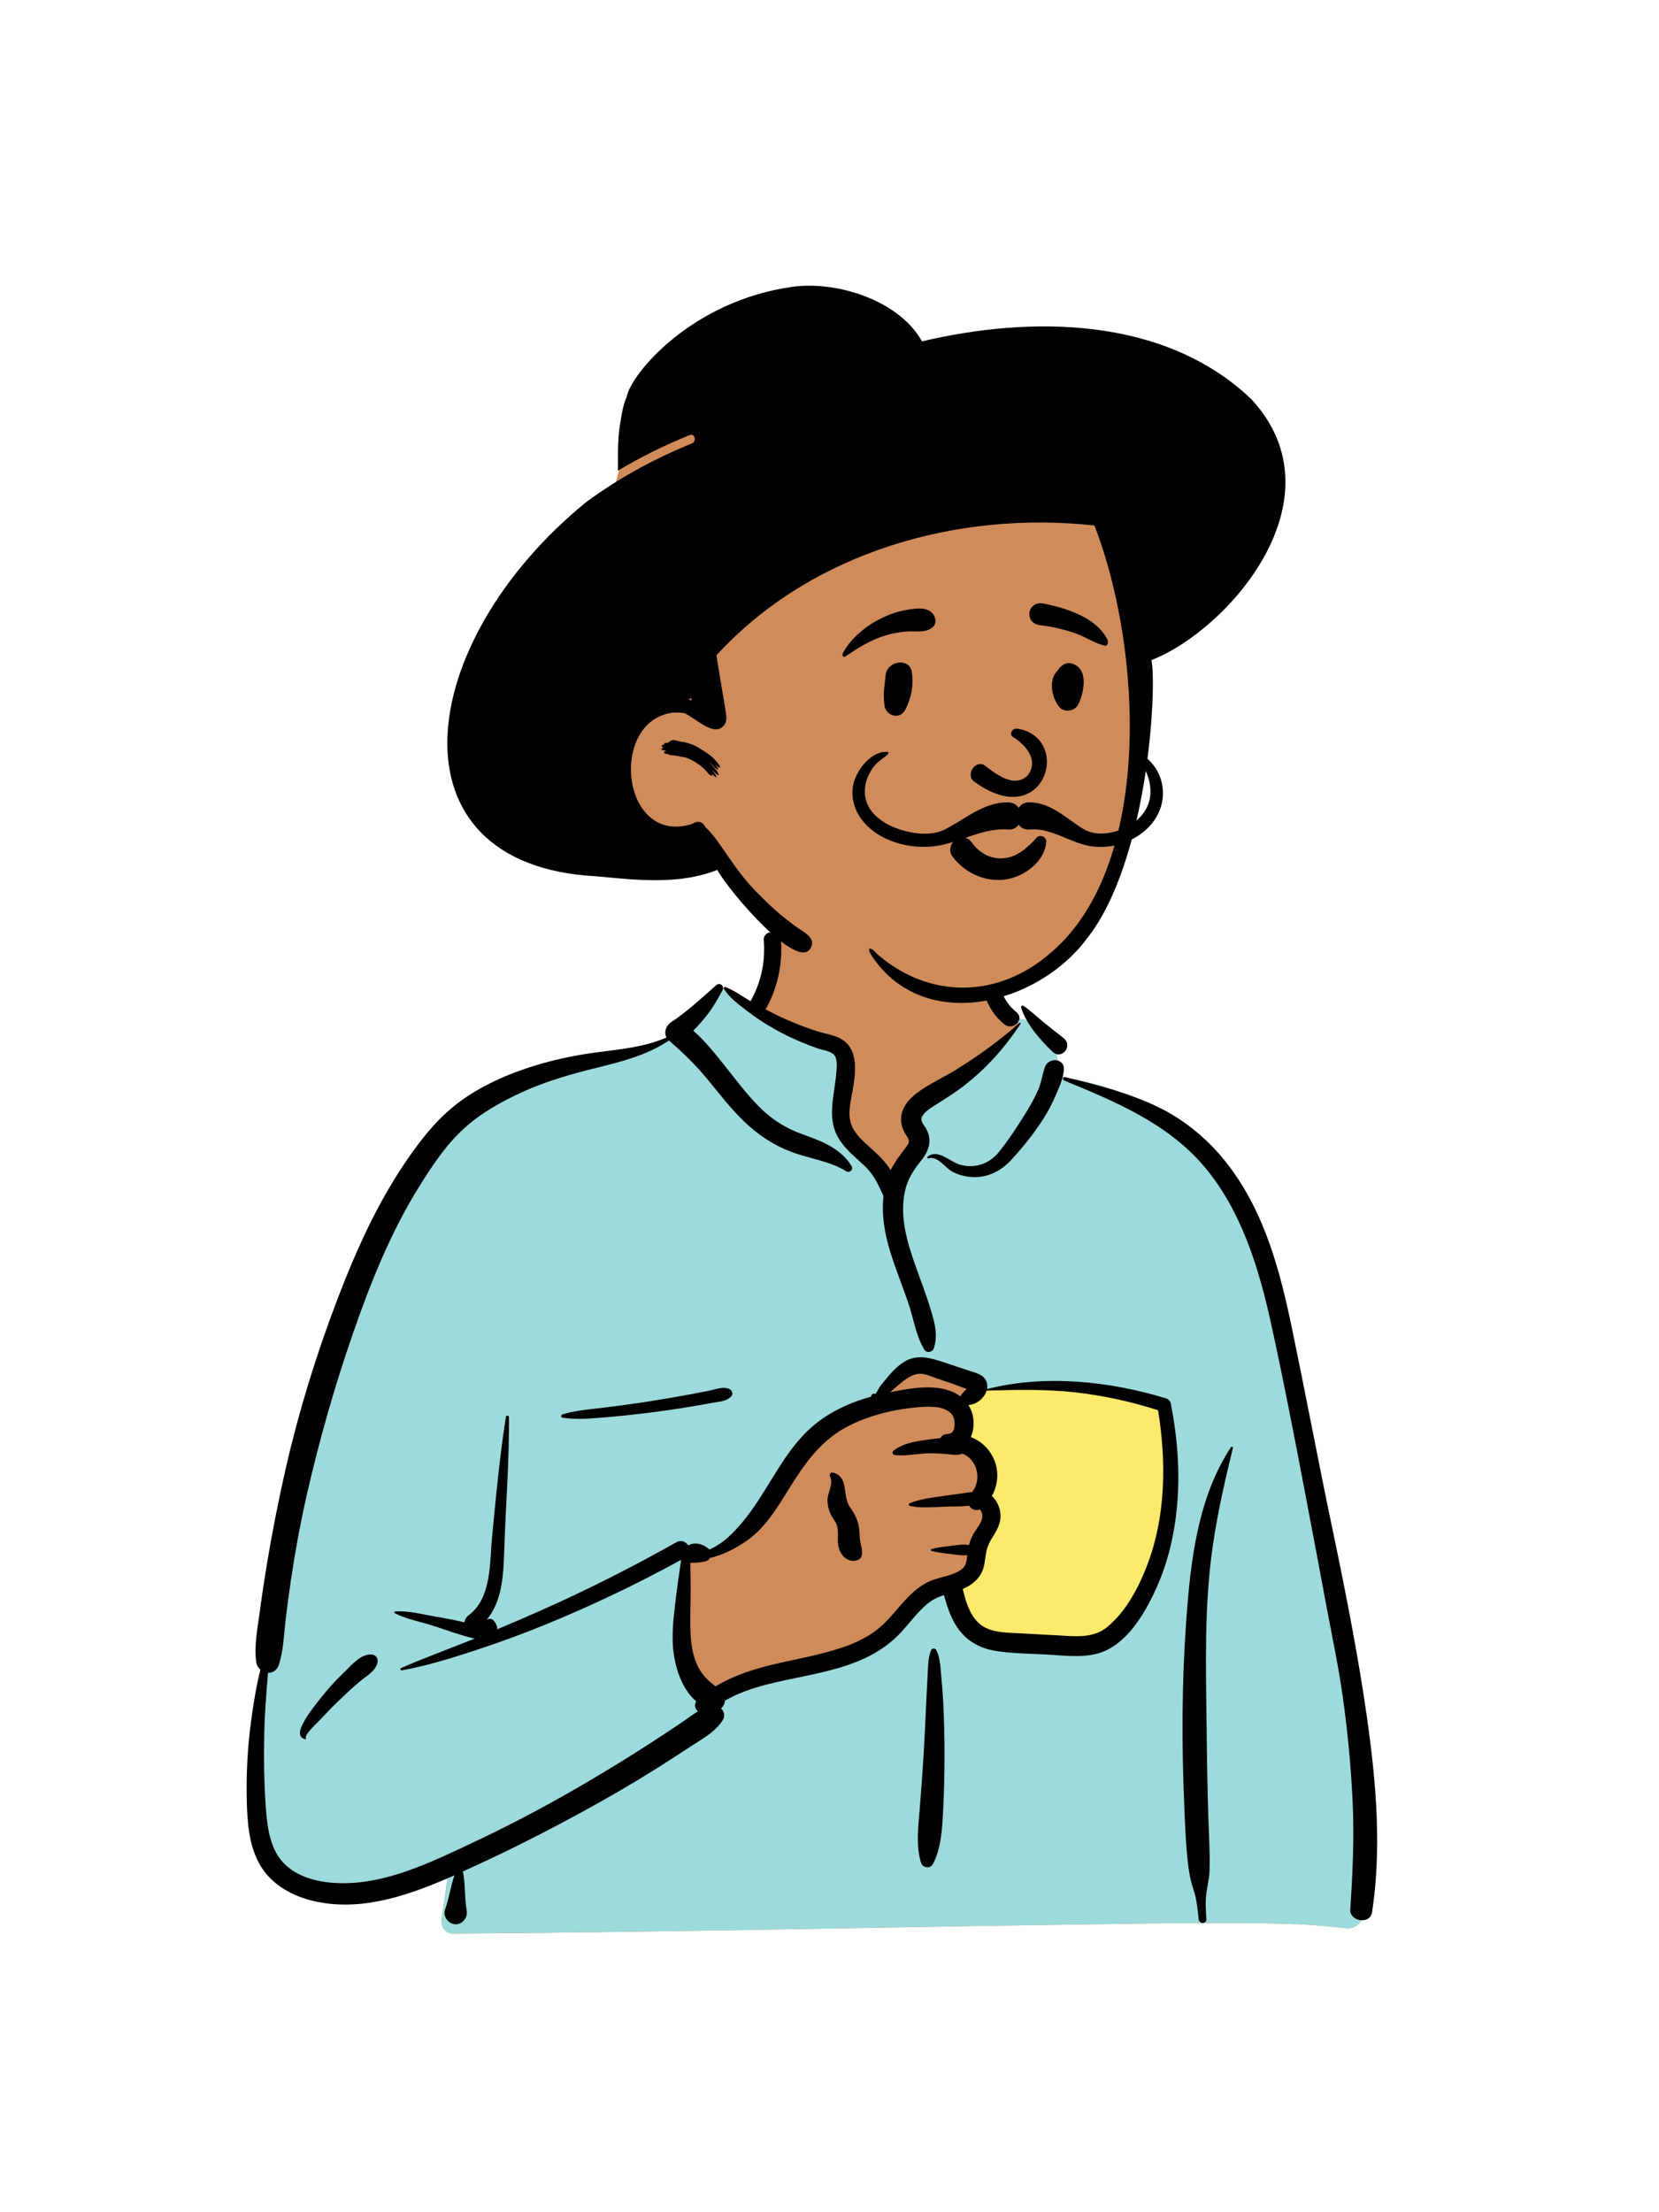 <svg width="36" height="48" viewBox="0 0 36 48" fill="none" xmlns="http://www.w3.org/2000/svg">
<rect x="19.029" y="28.743" width="7.167" height="8.83" fill="#FDEA6B"/>
<path fill-rule="evenodd" clip-rule="evenodd" d="M16.938 20.107C17.711 19.519 19.651 19.254 20.475 19.821C21.29 20.39 21.378 21.31 21.758 22.157C22.116 21.988 22.707 22.23 22.811 22.562C22.94 22.719 22.946 23.159 23.035 23.37C26.898 23.985 27.485 26.999 27.95 30.42C28.565 33.891 29.962 37.355 29.355 40.927C29.434 41.041 29.497 41.153 29.554 41.285C29.692 41.519 29.515 41.852 29.236 41.839C28.876 41.807 28.519 41.764 28.157 41.751C27.154 41.716 26.149 41.72 25.146 41.733L25.009 41.734C19.95 41.797 14.891 41.922 9.832 41.955C9.648 41.955 9.559 41.79 9.583 41.628C9.632 41.301 9.678 40.974 9.726 40.646C8.529 40.962 7.257 41.042 6.064 40.68C5.981 40.594 6.259 40.641 6.303 40.628C5.204 39.877 5.532 38.296 5.63 37.157C6.235 33.254 6.448 28.935 8.785 25.605C9.796 24.246 11.278 23.169 12.982 22.927L13.029 22.921C13.527 22.854 14.082 22.833 14.517 22.562C15.007 22.171 15.216 21.448 15.731 21.441C15.901 21.439 16.133 21.654 16.381 21.801C16.4 21.479 16.573 21.208 16.612 20.958L16.615 20.937C16.655 20.646 16.6 20.385 16.938 20.107ZM25.242 30.523C24.156 29.768 21.351 30.147 21.287 30.189C21.145 30.282 21.085 30.291 21.008 30.412C20.933 30.422 20.857 30.432 20.782 30.443C20.631 30.492 20.743 30.678 20.917 30.612C20.812 31.065 21.121 31.387 21.244 31.835C21.284 31.981 21.246 32.242 21.244 32.391C21.256 32.581 21.466 32.804 21.431 32.995C21.307 33.671 20.633 34.33 20.917 34.986C21.105 35.356 21.671 35.545 22.047 35.67C22.827 35.97 24.184 35.659 24.637 34.986C24.879 34.626 25.159 33.72 25.303 33.439L25.335 32.993C25.413 31.884 25.483 30.691 25.242 30.523Z" fill="#D08B5B"/>
<path fill-rule="evenodd" clip-rule="evenodd" d="M15.691 21.443L16.002 21.634L17.806 22.526C18.156 22.625 18.331 22.742 18.331 22.879V24.273C18.331 24.459 18.659 24.882 19.316 25.541L19.922 24.936L19.909 24.857C19.851 24.516 19.822 24.287 19.822 24.172C19.822 24.048 20.416 23.577 21.603 22.76L22.122 22.271L22.067 22.102C22.387 22.117 22.734 22.315 22.811 22.562C22.94 22.719 22.946 23.159 23.035 23.37C26.898 23.985 27.485 26.998 27.95 30.419C28.565 33.891 29.962 37.355 29.355 40.927C29.434 41.041 29.497 41.152 29.554 41.284C29.692 41.519 29.515 41.852 29.236 41.839C28.876 41.807 28.519 41.764 28.157 41.751C27.154 41.716 26.149 41.72 25.146 41.733L25.009 41.734C19.95 41.797 14.891 41.922 9.832 41.955C9.648 41.955 9.559 41.79 9.583 41.628C9.632 41.301 9.678 40.973 9.726 40.646C8.529 40.962 7.257 41.042 6.064 40.679C5.981 40.594 6.259 40.641 6.303 40.628C5.204 39.877 5.532 38.295 5.63 37.156C6.235 33.254 6.448 28.935 8.785 25.605C9.796 24.245 11.278 23.169 12.982 22.927L13.029 22.921L13.076 22.915C13.562 22.853 14.096 22.824 14.517 22.562C14.994 22.181 15.204 21.486 15.691 21.443ZM20.015 29.625C19.838 29.625 19.475 29.9 18.927 30.45L18.879 30.472C18.217 30.78 17.778 31.047 17.563 31.273L17.555 31.282C17.337 31.515 16.907 32.136 16.263 33.143L15.331 33.695H14.978L14.727 35.517L15.331 36.819L16.699 36.358L18.927 35.77L20.206 34.472L20.928 34.23C20.84 34.483 20.808 34.734 20.917 34.986C21.105 35.356 21.671 35.544 22.047 35.67C22.827 35.97 24.184 35.659 24.637 34.986C24.879 34.626 25.159 33.72 25.303 33.439L25.344 32.859C25.418 31.79 25.474 30.684 25.242 30.523C24.156 29.768 21.351 30.147 21.287 30.189C21.145 30.282 21.085 30.291 21.008 30.412L20.968 30.417L21.191 30.115L21.112 30.073C20.55 29.774 20.184 29.625 20.015 29.625ZM20.917 30.612C20.817 31.046 21.096 31.36 21.228 31.779L20.891 31.133L20.891 30.62C20.899 30.618 20.908 30.615 20.917 30.612Z" fill="#9DDADB"/>
<path fill-rule="evenodd" clip-rule="evenodd" d="M15.542 21.376C15.617 21.309 15.728 21.393 15.68 21.482C15.573 21.684 15.463 21.875 15.32 22.053C15.233 22.161 15.139 22.264 15.045 22.365C15.287 22.575 15.496 22.835 15.692 23.08C15.943 23.392 16.181 23.718 16.463 24.004C16.741 24.286 17.049 24.483 17.421 24.614L17.496 24.641C17.87 24.772 18.269 24.949 18.48 25.303C18.521 25.373 18.438 25.459 18.367 25.416C18.001 25.189 17.571 25.143 17.173 24.993C16.788 24.849 16.453 24.626 16.156 24.342C15.86 24.058 15.612 23.735 15.353 23.419C15.096 23.107 14.82 22.84 14.517 22.576C14.05 22.89 13.516 23.027 12.973 23.162L12.913 23.177C12.37 23.311 11.829 23.468 11.319 23.702C10.87 23.909 10.427 24.156 10.061 24.492C9.672 24.849 9.37 25.305 9.093 25.751C8.473 26.748 8.037 27.841 7.654 28.947C7.255 30.097 6.922 31.271 6.652 32.458C6.515 33.062 6.404 33.67 6.313 34.283C6.269 34.578 6.23 34.874 6.195 35.17C6.159 35.486 6.15 35.812 6.053 36.116C6.012 36.246 5.913 36.3 5.815 36.296L5.795 36.546C5.769 36.879 5.744 37.212 5.736 37.547C5.722 38.105 5.728 38.66 5.768 39.216L5.774 39.292C5.805 39.698 5.876 40.154 6.181 40.451C6.497 40.759 6.982 40.856 7.408 40.861C8.4 40.874 9.355 40.405 10.232 39.994C11.136 39.571 12.015 39.1 12.873 38.59C13.31 38.331 13.743 38.063 14.169 37.786C14.379 37.651 14.587 37.513 14.793 37.373C14.912 37.293 15.024 37.205 15.144 37.134C15.085 37.079 15.059 36.992 15.108 36.917C14.76 36.615 14.615 36.076 14.598 35.64C14.585 35.288 14.636 34.936 14.677 34.588C14.698 34.412 14.723 34.236 14.75 34.061C14.76 33.992 14.768 33.918 14.78 33.845C13.841 34.361 12.876 34.821 11.884 35.23C11.376 35.439 10.861 35.628 10.34 35.8L10.234 35.835C9.74 35.997 9.234 36.15 8.722 36.242C8.695 36.247 8.673 36.207 8.702 36.194C9.2 35.974 9.715 35.789 10.221 35.586L10.304 35.552C10.294 35.552 10.285 35.551 10.274 35.548C9.978 35.477 9.684 35.366 9.393 35.273C9.123 35.187 8.82 35.133 8.568 35.003C8.548 34.993 8.559 34.966 8.578 34.965C8.861 34.945 9.169 35.028 9.447 35.076L9.552 35.094C9.727 35.125 9.905 35.159 10.079 35.202C10.086 35.144 10.118 35.085 10.165 35.051C10.675 34.673 10.623 33.909 10.678 33.347L10.718 32.929C10.789 32.197 10.864 31.466 10.979 30.741C10.985 30.702 11.045 30.713 11.045 30.749C11.051 31.649 10.983 32.545 10.949 33.443L10.944 33.59C10.925 34.145 10.91 34.72 10.561 35.147C10.61 35.118 10.676 35.118 10.716 35.165C10.764 35.223 10.792 35.288 10.791 35.352C11.107 35.219 11.421 35.084 11.733 34.945C12.737 34.5 13.721 34.002 14.678 33.463C14.781 33.405 14.879 33.45 14.93 33.527L14.938 33.526C14.939 33.526 14.94 33.526 14.941 33.526L14.949 33.525C14.949 33.525 14.949 33.525 14.949 33.525C15.084 33.451 15.268 33.504 15.383 33.612C15.387 33.615 15.39 33.619 15.393 33.622C15.539 33.556 15.676 33.468 15.8 33.355C16.054 33.125 16.269 32.84 16.456 32.555C16.802 32.029 17.095 31.445 17.561 31.012C17.94 30.66 18.41 30.441 18.903 30.304C18.901 30.29 18.906 30.274 18.916 30.264C18.942 30.238 18.96 30.229 18.992 30.245C18.995 30.246 18.997 30.248 18.998 30.25L19.046 30.168C19.072 30.123 19.099 30.078 19.108 30.066C19.164 29.996 19.222 29.926 19.28 29.857C19.379 29.741 19.492 29.627 19.623 29.547C19.91 29.37 20.211 29.47 20.505 29.566C20.683 29.625 20.86 29.684 21.038 29.744L21.056 29.75C21.189 29.792 21.343 29.829 21.403 29.97C21.426 30.025 21.43 30.083 21.419 30.139C22.677 29.819 24.073 29.966 25.301 30.341C25.348 30.356 25.395 30.395 25.405 30.445C25.546 31.167 25.608 31.907 25.545 32.641C25.49 33.274 25.349 33.895 25.085 34.474L25.07 34.507C24.822 35.044 24.428 35.707 23.826 35.875C23.463 35.977 23.062 35.917 22.692 35.898C22.331 35.88 21.964 35.878 21.607 35.821C21.29 35.771 21.012 35.628 20.815 35.37C20.646 35.147 20.557 34.878 20.484 34.61C20.45 34.621 20.417 34.632 20.384 34.645C20.247 34.699 20.13 34.786 20.024 34.888C19.801 35.104 19.628 35.367 19.394 35.573C19.183 35.76 18.942 35.905 18.684 36.017C18.149 36.248 17.575 36.341 17.008 36.463L16.969 36.472C16.543 36.565 16.108 36.68 15.731 36.902C15.724 36.968 15.694 37.029 15.646 37.069C15.713 37.132 15.741 37.23 15.683 37.323C15.52 37.582 15.239 37.729 14.987 37.894L14.971 37.905C14.723 38.069 14.473 38.23 14.221 38.388C13.709 38.709 13.186 39.012 12.656 39.302C11.803 39.768 10.932 40.208 10.045 40.606C10.098 40.868 10.079 41.139 10.119 41.403L10.125 41.44C10.142 41.538 10.119 41.62 10.051 41.684L10.044 41.69L10.044 41.69L10.038 41.695L10.036 41.697L10.037 41.697C10.029 41.704 10.021 41.71 10.013 41.716L10.002 41.723C9.937 41.762 9.854 41.762 9.787 41.727L9.78 41.723L9.767 41.715C9.679 41.665 9.618 41.54 9.655 41.44C9.744 41.196 9.778 40.935 9.861 40.689L9.795 40.718L9.709 40.756C8.774 41.16 7.735 41.501 6.716 41.225C6.266 41.103 5.845 40.845 5.62 40.425C5.398 40.012 5.367 39.532 5.355 39.072C5.341 38.504 5.371 37.928 5.446 37.365C5.496 36.987 5.557 36.602 5.651 36.228C5.602 36.185 5.567 36.124 5.558 36.049C5.513 35.692 5.591 35.321 5.638 34.965C5.684 34.618 5.736 34.272 5.793 33.927C5.91 33.23 6.046 32.535 6.204 31.846C6.485 30.62 6.856 29.416 7.303 28.241L7.342 28.138C7.755 27.064 8.233 26.013 8.899 25.069C9.218 24.617 9.555 24.208 10.005 23.883C10.426 23.578 10.902 23.358 11.393 23.191C11.884 23.023 12.389 22.91 12.903 22.84C13.425 22.769 13.976 22.726 14.463 22.511C14.401 22.401 14.454 22.252 14.558 22.183C14.907 21.953 15.229 21.653 15.542 21.376ZM26.71 31.402C26.724 31.38 26.759 31.394 26.753 31.42C26.583 32.116 26.424 32.812 26.32 33.521C26.132 34.8 26.166 36.096 26.182 37.384L26.183 37.451C26.19 38.145 26.201 38.839 26.224 39.533C26.236 39.884 26.259 40.238 26.246 40.589C26.239 40.779 26.189 40.959 26.171 41.147C26.155 41.311 26.169 41.478 26.177 41.643C26.182 41.752 26.021 41.748 26.01 41.643L25.996 41.507C25.977 41.336 25.955 41.165 25.899 41.001C25.831 40.803 25.799 40.61 25.775 40.402C25.739 40.084 25.723 39.764 25.709 39.444L25.7 39.222C25.642 37.885 25.644 36.542 25.738 35.206L25.745 35.111C25.837 33.848 25.998 32.484 26.71 31.402ZM23.093 23.445C23.049 23.426 23.064 23.359 23.113 23.371L23.202 23.392C23.856 23.549 24.498 23.719 25.109 24.01C25.72 24.302 26.237 24.738 26.648 25.273C27.447 26.314 27.778 27.58 28.04 28.844C28.332 30.248 28.597 31.658 28.89 33.062L28.945 33.324C29.217 34.632 29.474 35.94 29.663 37.264L29.676 37.36C29.867 38.721 29.982 40.129 29.773 41.493C29.732 41.763 29.283 41.696 29.301 41.429C29.352 40.658 29.388 39.891 29.353 39.118C29.318 38.346 29.245 37.576 29.137 36.81C29.046 36.165 28.911 35.529 28.791 34.889L28.772 34.788C28.672 34.244 28.568 33.7 28.465 33.157L28.311 32.343C28.079 31.125 27.843 29.905 27.577 28.695L27.561 28.623C27.3 27.459 26.916 26.238 26.133 25.313C25.34 24.375 24.203 23.902 23.093 23.445ZM20.208 35.8C20.227 35.757 20.294 35.762 20.315 35.8C20.395 35.948 20.404 36.138 20.419 36.306L20.421 36.323C20.44 36.527 20.457 36.733 20.468 36.938C20.488 37.327 20.497 37.716 20.496 38.106C20.495 38.506 20.487 38.905 20.465 39.304L20.459 39.411C20.44 39.758 20.407 40.145 20.242 40.448C20.182 40.558 20.019 40.526 19.985 40.414C19.871 40.049 19.929 39.617 19.958 39.243L19.981 38.951C20.003 38.659 20.025 38.367 20.042 38.075C20.065 37.676 20.084 37.276 20.102 36.876C20.108 36.746 20.115 36.617 20.122 36.487L20.132 36.292C20.141 36.129 20.141 35.95 20.208 35.8ZM7.434 36.317L7.484 36.269C7.638 36.117 7.833 35.885 8.062 35.899C8.153 35.905 8.211 35.98 8.192 36.07C8.151 36.261 7.956 36.361 7.816 36.478C7.662 36.606 7.516 36.743 7.372 36.881C7.243 37.003 7.12 37.129 6.999 37.259L6.954 37.308C6.911 37.355 6.603 37.634 6.636 37.706L6.638 37.709C6.647 37.723 6.632 37.742 6.616 37.737C6.483 37.695 6.492 37.581 6.542 37.466C6.638 37.244 6.808 37.039 6.955 36.849C7.103 36.66 7.262 36.484 7.434 36.317ZM20.69 30.751C20.587 30.508 20.208 30.513 19.993 30.528C19.452 30.564 18.866 30.702 18.384 30.955C17.885 31.217 17.548 31.638 17.247 32.103L17.233 32.125C16.94 32.581 16.657 33.121 16.198 33.435C15.964 33.595 15.69 33.741 15.406 33.804C15.387 33.838 15.355 33.865 15.314 33.875L15.295 33.88C15.214 33.898 15.088 33.917 14.98 33.905C14.98 33.959 14.98 34.011 14.981 34.062C14.985 34.206 14.987 34.35 14.987 34.495C14.987 34.797 14.97 35.1 14.983 35.402C14.994 35.67 15.032 35.949 15.16 36.188C15.254 36.363 15.379 36.479 15.529 36.59C15.898 36.365 16.315 36.228 16.738 36.125C17.25 36.001 17.774 35.917 18.274 35.748C18.515 35.667 18.747 35.56 18.957 35.416C19.179 35.262 19.349 35.054 19.524 34.851L19.552 34.82C19.73 34.615 19.925 34.419 20.177 34.308C20.395 34.212 20.681 34.195 20.871 34.047C20.97 33.969 20.979 33.857 20.989 33.742C20.867 33.759 20.739 33.731 20.617 33.717L20.555 33.71C20.44 33.696 20.328 33.681 20.215 33.652C20.194 33.647 20.194 33.615 20.215 33.61C20.348 33.575 20.481 33.56 20.617 33.544L20.649 33.54C20.773 33.524 20.903 33.5 21.025 33.527C21.047 33.444 21.078 33.365 21.122 33.285C21.184 33.174 21.301 33.048 21.317 32.918C21.322 32.879 21.313 32.833 21.294 32.799L21.288 32.787C21.28 32.773 21.271 32.759 21.258 32.751C21.257 32.752 21.253 32.754 21.247 32.757C21.153 32.786 21.072 32.74 21.029 32.67C20.845 32.693 20.644 32.685 20.472 32.692L20.298 32.701C20.112 32.709 19.918 32.713 19.743 32.675C19.718 32.67 19.711 32.63 19.735 32.619C19.95 32.527 20.211 32.498 20.441 32.463C20.57 32.443 20.699 32.428 20.828 32.41C20.914 32.399 21.005 32.38 21.094 32.375C21.317 32.097 21.197 31.66 20.886 31.54C20.773 31.59 20.672 31.561 20.548 31.55C20.425 31.54 20.301 31.532 20.178 31.533C19.93 31.534 19.667 31.599 19.421 31.571C19.381 31.567 19.344 31.513 19.384 31.481C19.572 31.328 19.841 31.277 20.08 31.245L20.129 31.238C20.209 31.228 20.307 31.212 20.408 31.203C20.43 31.159 20.471 31.125 20.533 31.117C20.551 31.114 20.57 31.113 20.588 31.111L20.588 31.109C20.738 31.102 20.731 30.849 20.69 30.751ZM10.422 35.493C10.419 35.497 10.416 35.501 10.413 35.504L10.408 35.51L10.433 35.5L10.422 35.493ZM23.307 30.208C22.676 30.14 22.044 30.155 21.41 30.173C21.36 30.339 21.184 30.48 21.013 30.485C21.147 30.689 21.16 30.965 21.067 31.18C21.266 31.26 21.437 31.402 21.541 31.605C21.686 31.886 21.667 32.199 21.524 32.459C21.646 32.57 21.718 32.749 21.711 32.918C21.703 33.106 21.591 33.267 21.497 33.423C21.397 33.592 21.393 33.74 21.362 33.929C21.317 34.205 21.131 34.373 20.891 34.478L20.904 34.528C20.965 34.769 21.042 35.023 21.219 35.199C21.446 35.425 21.799 35.423 22.099 35.437L22.114 35.438C22.389 35.452 22.663 35.468 22.938 35.483L23.145 35.495C23.461 35.512 23.765 35.514 24.023 35.305C24.445 34.964 24.734 34.398 24.917 33.898C25.302 32.847 25.306 31.694 25.13 30.599C24.538 30.409 23.925 30.275 23.307 30.208ZM18.057 31.951L18.062 31.952C18.192 31.966 18.281 32.072 18.313 32.197C18.359 32.378 18.336 32.542 18.448 32.706C18.562 32.875 18.632 33.01 18.649 33.218C18.656 33.304 18.652 33.389 18.672 33.473L18.685 33.532C18.7 33.594 18.712 33.655 18.705 33.722C18.698 33.783 18.668 33.831 18.607 33.851C18.406 33.915 18.252 33.767 18.2 33.58C18.155 33.419 18.215 33.227 18.152 33.075C18.117 32.991 18.052 32.921 18.016 32.836C17.98 32.752 17.962 32.665 17.956 32.574C17.945 32.401 18.097 32.194 18.012 32.038C17.994 32.005 18.015 31.95 18.057 31.951ZM15.395 30.173C15.531 30.145 15.685 30.082 15.819 30.135C15.887 30.162 15.921 30.246 15.863 30.304C15.762 30.405 15.616 30.411 15.48 30.435L15.468 30.437C15.307 30.467 15.146 30.495 14.985 30.521C14.682 30.572 14.377 30.616 14.072 30.654C13.759 30.693 13.445 30.727 13.13 30.753L13.008 30.763C12.742 30.785 12.466 30.801 12.205 30.76C12.167 30.754 12.173 30.699 12.205 30.689C12.491 30.602 12.804 30.579 13.1 30.543C13.414 30.504 13.727 30.463 14.04 30.414C14.352 30.365 14.664 30.313 14.975 30.255C15.115 30.229 15.255 30.201 15.395 30.173ZM20.292 29.895C20.173 29.853 20.042 29.791 19.913 29.811C19.69 29.848 19.492 30.064 19.316 30.207L19.404 30.19C19.857 30.103 20.456 30.009 20.836 30.297C20.837 30.295 20.838 30.294 20.839 30.292C20.87 30.245 20.905 30.209 20.944 30.169C20.948 30.166 20.951 30.162 20.955 30.159L20.976 30.136L20.928 30.12C20.826 30.083 20.704 30.037 20.685 30.03L20.683 30.029C20.553 29.985 20.422 29.941 20.292 29.895ZM16.574 20.405C16.555 20.166 16.928 20.168 16.946 20.405C16.986 20.924 16.87 21.438 16.619 21.893C16.617 21.896 16.615 21.899 16.613 21.902C16.77 21.984 16.929 22.063 17.091 22.133C17.299 22.223 17.511 22.304 17.726 22.374C17.921 22.436 18.161 22.461 18.325 22.592C18.671 22.867 18.541 23.438 18.474 23.809L18.464 23.867C18.431 24.058 18.407 24.253 18.487 24.436C18.573 24.631 18.747 24.776 18.901 24.916L18.933 24.945C19.07 25.069 19.226 25.221 19.327 25.39C19.419 25.201 19.544 25.046 19.676 24.871C19.77 24.746 19.703 24.705 19.635 24.584C19.57 24.466 19.538 24.341 19.559 24.208C19.596 23.961 19.793 23.783 19.99 23.649C20.222 23.491 20.48 23.373 20.72 23.226C21.212 22.924 21.692 22.578 22.124 22.194C22.136 22.184 22.157 22.198 22.147 22.212C21.806 22.732 21.406 23.18 20.914 23.561C20.714 23.716 20.505 23.844 20.294 23.979L20.233 24.017C20.149 24.072 20.043 24.146 20.005 24.239C19.966 24.333 20.048 24.404 20.093 24.482C20.233 24.729 20.165 24.96 19.999 25.169L19.991 25.179C19.826 25.383 19.7 25.573 19.64 25.833C19.511 26.393 19.691 26.976 19.879 27.502L19.886 27.522C19.988 27.805 20.096 28.087 20.184 28.374L20.208 28.454C20.288 28.719 20.354 28.98 20.264 29.252C20.233 29.345 20.107 29.367 20.055 29.279C19.87 28.972 19.824 28.602 19.708 28.265C19.595 27.935 19.465 27.612 19.356 27.281C19.215 26.856 19.121 26.398 19.172 25.951C19.171 25.948 19.169 25.946 19.168 25.943L19.132 25.865C19.035 25.653 18.941 25.468 18.763 25.299C18.578 25.123 18.377 24.967 18.232 24.753C17.915 24.29 18.111 23.774 18.149 23.267L18.154 23.205C18.16 23.1 18.164 22.957 18.096 22.884C18.018 22.802 17.837 22.782 17.735 22.745C17.47 22.651 17.209 22.542 16.96 22.411C16.723 22.286 16.494 22.148 16.28 21.986L16.172 21.905C16.001 21.776 15.824 21.635 15.71 21.46C15.697 21.439 15.719 21.407 15.743 21.416C15.934 21.494 16.108 21.617 16.287 21.725C16.29 21.718 16.293 21.712 16.297 21.705C16.518 21.305 16.609 20.861 16.574 20.405ZM22.676 23.149C22.753 22.94 23.099 22.956 23.086 23.204C23.075 23.395 22.994 23.567 22.92 23.74L22.912 23.759C22.836 23.939 22.748 24.108 22.642 24.273C22.441 24.589 22.204 24.883 21.952 25.159C21.723 25.41 21.423 25.564 21.077 25.538C20.931 25.527 20.784 25.49 20.656 25.417C20.505 25.331 20.34 25.071 20.146 25.134C20.128 25.14 20.11 25.113 20.126 25.1C20.35 24.92 20.604 25.199 20.817 25.266C21.14 25.367 21.471 25.255 21.678 24.994C21.895 24.722 22.094 24.418 22.276 24.121C22.369 23.971 22.453 23.814 22.526 23.654C22.599 23.491 22.616 23.314 22.676 23.149ZM22.157 21.864C22.147 21.835 22.183 21.808 22.209 21.824C22.355 21.92 22.483 22.046 22.618 22.157C22.768 22.28 22.92 22.4 23.073 22.518C23.297 22.691 23.038 23.009 22.84 22.821C22.57 22.562 22.275 22.225 22.157 21.864ZM21.351 20.853C21.41 20.623 21.763 20.718 21.712 20.945L21.71 20.952C21.613 21.328 21.751 21.71 22.047 21.954L22.058 21.963C22.246 22.113 21.98 22.375 21.795 22.226C21.39 21.902 21.221 21.352 21.351 20.853Z" fill="black"/>
<path fill-rule="evenodd" clip-rule="evenodd" d="M24.717 14.503C24.704 13.802 24.691 13.086 24.587 12.392C24.485 11.713 24.205 11.099 23.724 10.606C22.703 9.558 21.223 9.302 19.846 9.068L17.49 8.667C16.771 8.545 16.005 8.349 15.279 8.523C14.921 8.608 14.617 8.807 14.339 9.042C14.072 9.268 13.784 9.511 13.602 9.816C13.421 10.121 13.358 10.477 13.299 10.822C13.233 11.211 13.181 11.603 13.144 11.996C13.07 12.783 13.06 13.576 13.114 14.365C13.14 14.748 13.181 15.129 13.233 15.509C13.26 15.697 13.289 15.885 13.322 16.072C13.332 16.127 13.34 16.189 13.35 16.25C13.275 16.462 13.233 16.681 13.236 16.9C13.247 17.544 13.788 17.949 14.335 18.166C14.651 18.292 14.982 18.378 15.293 18.519C15.621 18.667 15.844 18.907 16.067 19.181C16.494 19.704 16.976 20.174 17.526 20.566C18.692 21.397 20.169 21.79 21.584 21.491C21.924 21.42 22.266 21.309 22.572 21.141C22.894 20.965 23.136 20.708 23.339 20.405C23.717 19.843 23.988 19.21 24.193 18.565C24.402 17.908 24.55 17.249 24.631 16.564C24.712 15.881 24.729 15.191 24.717 14.503Z" fill="#D08B5B"/>
<path fill-rule="evenodd" clip-rule="evenodd" d="M17.2 6.223C18.175 6.089 19.52 6.526 20.006 7.407C22.323 6.859 25.247 6.841 27.157 8.664C29.15 10.827 26.646 13.679 24.986 14.322C25.107 14.911 24.919 18.684 23.585 20.366C22.527 21.792 20.062 22.45 18.922 20.747L18.913 20.733C18.791 20.537 18.896 20.543 19.022 20.689C20.138 21.674 21.657 21.691 22.827 20.651C25.02 18.753 24.793 14.096 23.75 11.402C20.779 11.075 17.598 11.978 15.546 14.22L15.684 15.058C15.708 15.2 15.735 15.343 15.755 15.486C15.768 15.578 15.77 15.669 15.706 15.743C15.497 15.989 15.144 15.62 14.854 15.474C14.768 15.462 14.682 15.457 14.598 15.463C13.203 15.643 13.478 18.355 15.011 17.88C15.14 17.8 15.251 17.824 15.301 17.941C15.666 18.276 15.907 18.875 16.514 19.451C16.728 19.667 16.923 19.848 17.164 20.022C17.305 20.165 17.733 20.311 17.597 20.557C17.341 21.116 15.832 19.361 15.565 18.875C14.729 19.206 13.802 19.094 12.935 19.013C8.364 18.775 8.974 13.944 12.721 10.894C13.427 10.373 14.205 9.949 15.014 9.622C15.124 9.577 15.076 9.395 14.964 9.441C14.429 9.657 13.907 9.914 13.409 10.212L13.409 10.034C13.408 9.734 13.413 9.422 13.465 9.148C13.491 8.958 13.534 8.755 13.602 8.602C13.685 8.134 14.988 6.528 17.2 6.223ZM14.537 16.086C14.608 16.018 14.739 16.099 14.802 16.096C14.963 16.119 15.116 16.187 15.235 16.271C15.313 16.315 15.368 16.356 15.415 16.394L15.416 16.394C15.415 16.394 15.415 16.394 15.415 16.394L15.419 16.397C15.486 16.445 15.731 16.714 15.576 16.642C15.565 16.627 15.553 16.612 15.541 16.598C15.54 16.6 15.538 16.602 15.536 16.604L15.544 16.617C15.676 16.815 15.449 16.606 15.414 16.55C15.412 16.552 15.41 16.553 15.408 16.554L15.454 16.609C15.46 16.617 15.465 16.623 15.47 16.629L15.479 16.638C15.632 16.788 15.636 16.923 15.459 16.701C15.466 16.712 15.472 16.723 15.473 16.733L15.483 16.746C15.622 16.926 15.509 16.862 15.44 16.785L15.434 16.779L15.435 16.78C15.5 16.88 15.372 16.81 15.35 16.757L15.349 16.755C15.324 16.735 15.309 16.712 15.304 16.706L15.303 16.705C15.183 16.583 15.01 16.479 14.863 16.431C14.842 16.427 14.82 16.424 14.798 16.422C14.71 16.402 14.62 16.389 14.53 16.381C14.519 16.38 14.508 16.372 14.499 16.361C14.363 16.357 14.405 16.3 14.462 16.29L14.463 16.29L14.451 16.289C14.364 16.28 14.304 16.249 14.392 16.229L14.404 16.227C14.402 16.225 14.401 16.223 14.4 16.221C14.324 16.212 14.373 16.138 14.416 16.156C14.398 16.098 14.479 16.127 14.489 16.119C14.497 16.11 14.506 16.102 14.512 16.102C14.536 16.085 14.524 16.086 14.537 16.086ZM15.002 15.144L14.984 15.155C14.97 15.163 14.955 15.169 14.94 15.172C14.961 15.181 14.982 15.191 15.002 15.201C15.002 15.188 15.002 15.176 15.002 15.163L15.002 15.144Z" fill="black"/>
<path fill-rule="evenodd" clip-rule="evenodd" d="M21.209 19.003C20.998 18.918 20.81 18.774 20.673 18.591C20.625 18.528 20.613 18.461 20.623 18.399C20.634 18.33 20.675 18.267 20.731 18.225C20.787 18.183 20.857 18.163 20.924 18.173C20.983 18.182 21.041 18.215 21.088 18.281L21.097 18.295C21.179 18.405 21.285 18.496 21.406 18.554C21.523 18.61 21.654 18.637 21.789 18.621C22.046 18.592 22.224 18.453 22.412 18.264C22.436 18.24 22.459 18.215 22.483 18.19C22.497 18.168 22.518 18.153 22.541 18.145C22.566 18.137 22.595 18.137 22.621 18.147C22.647 18.155 22.669 18.172 22.684 18.195C22.699 18.216 22.707 18.242 22.704 18.272C22.687 18.468 22.585 18.643 22.439 18.78C22.278 18.933 22.064 19.038 21.862 19.076C21.64 19.116 21.413 19.087 21.209 19.003ZM21.967 15.98C22.203 16.124 22.563 16.459 22.309 16.815C22.01 17.129 21.579 16.769 21.366 16.606C21.169 16.48 20.948 16.805 21.131 16.952C22.665 18.088 23.288 16.018 22.086 15.811C21.954 15.788 21.905 15.935 21.967 15.98ZM19.217 14.658C19.243 14.334 19.737 14.26 19.786 14.581C19.83 14.868 19.778 15.133 19.649 15.391C19.525 15.639 19.214 15.523 19.191 15.298C19.159 14.996 19.201 14.86 19.217 14.658ZM22.975 14.514C23.044 14.424 23.143 14.363 23.262 14.398C23.634 14.506 23.525 15.035 23.394 15.292C23.323 15.431 23.093 15.467 22.99 15.344C22.821 15.143 22.74 14.743 22.955 14.545C22.96 14.535 22.967 14.525 22.975 14.514ZM19.643 13.239L19.702 13.229C19.884 13.197 20.11 13.167 20.239 13.313C20.307 13.391 20.33 13.535 20.239 13.609C20.077 13.74 19.899 13.689 19.706 13.7C19.547 13.709 19.394 13.736 19.24 13.78C18.904 13.876 18.63 14.052 18.342 14.244C18.304 14.27 18.266 14.221 18.284 14.186C18.45 13.861 18.771 13.594 19.093 13.431C19.265 13.344 19.453 13.272 19.643 13.239ZM22.636 13.094L22.681 13.103C23.17 13.205 23.806 13.409 24.038 13.89C24.047 13.958 24.037 13.973 24.03 13.982L24.027 13.986C24.021 13.994 24.016 14.005 23.987 14.014C23.978 14.012 23.97 14.01 23.962 14.008C23.856 13.98 23.771 13.942 23.69 13.902L23.602 13.859C23.5 13.808 23.396 13.76 23.287 13.724C23.053 13.648 22.813 13.594 22.569 13.566C22.516 13.559 22.465 13.542 22.425 13.511C22.387 13.482 22.358 13.442 22.345 13.388C22.327 13.319 22.332 13.267 22.369 13.204C22.397 13.158 22.437 13.125 22.483 13.106C22.53 13.087 22.583 13.083 22.636 13.094Z" fill="black"/>
<path fill-rule="evenodd" clip-rule="evenodd" d="M25.048 16.626C24.944 16.486 24.758 16.304 24.569 16.314C24.545 16.315 24.536 16.341 24.55 16.359C24.612 16.434 24.696 16.488 24.758 16.564C24.831 16.655 24.884 16.765 24.919 16.876C24.968 17.038 24.982 17.22 24.938 17.384C24.859 17.674 24.612 17.886 24.341 17.994C24.074 18.101 23.752 18.138 23.498 17.981C23.125 17.749 22.808 17.415 22.339 17.408C22.229 17.407 22.151 17.457 22.105 17.529C22.059 17.459 21.983 17.41 21.875 17.409C21.349 17.403 20.956 17.766 20.514 17.992C20.216 18.145 19.83 18.097 19.521 17.996C19.231 17.901 18.916 17.71 18.806 17.408C18.745 17.242 18.759 17.047 18.821 16.883C18.862 16.775 18.925 16.67 19.003 16.585C19.084 16.497 19.19 16.442 19.273 16.359C19.29 16.341 19.277 16.315 19.255 16.314C18.903 16.29 18.585 16.71 18.518 17.015C18.453 17.316 18.55 17.615 18.748 17.844C19.15 18.31 19.893 18.464 20.472 18.327C20.941 18.216 21.386 17.961 21.875 17.998C21.983 18.006 22.06 17.961 22.106 17.893C22.153 17.963 22.23 18.009 22.339 17.998C22.795 17.954 23.203 18.277 23.646 18.356C23.998 18.419 24.379 18.334 24.682 18.144C24.998 17.945 25.22 17.627 25.235 17.247C25.243 17.028 25.179 16.802 25.048 16.626Z" fill="black"/>
</svg>
